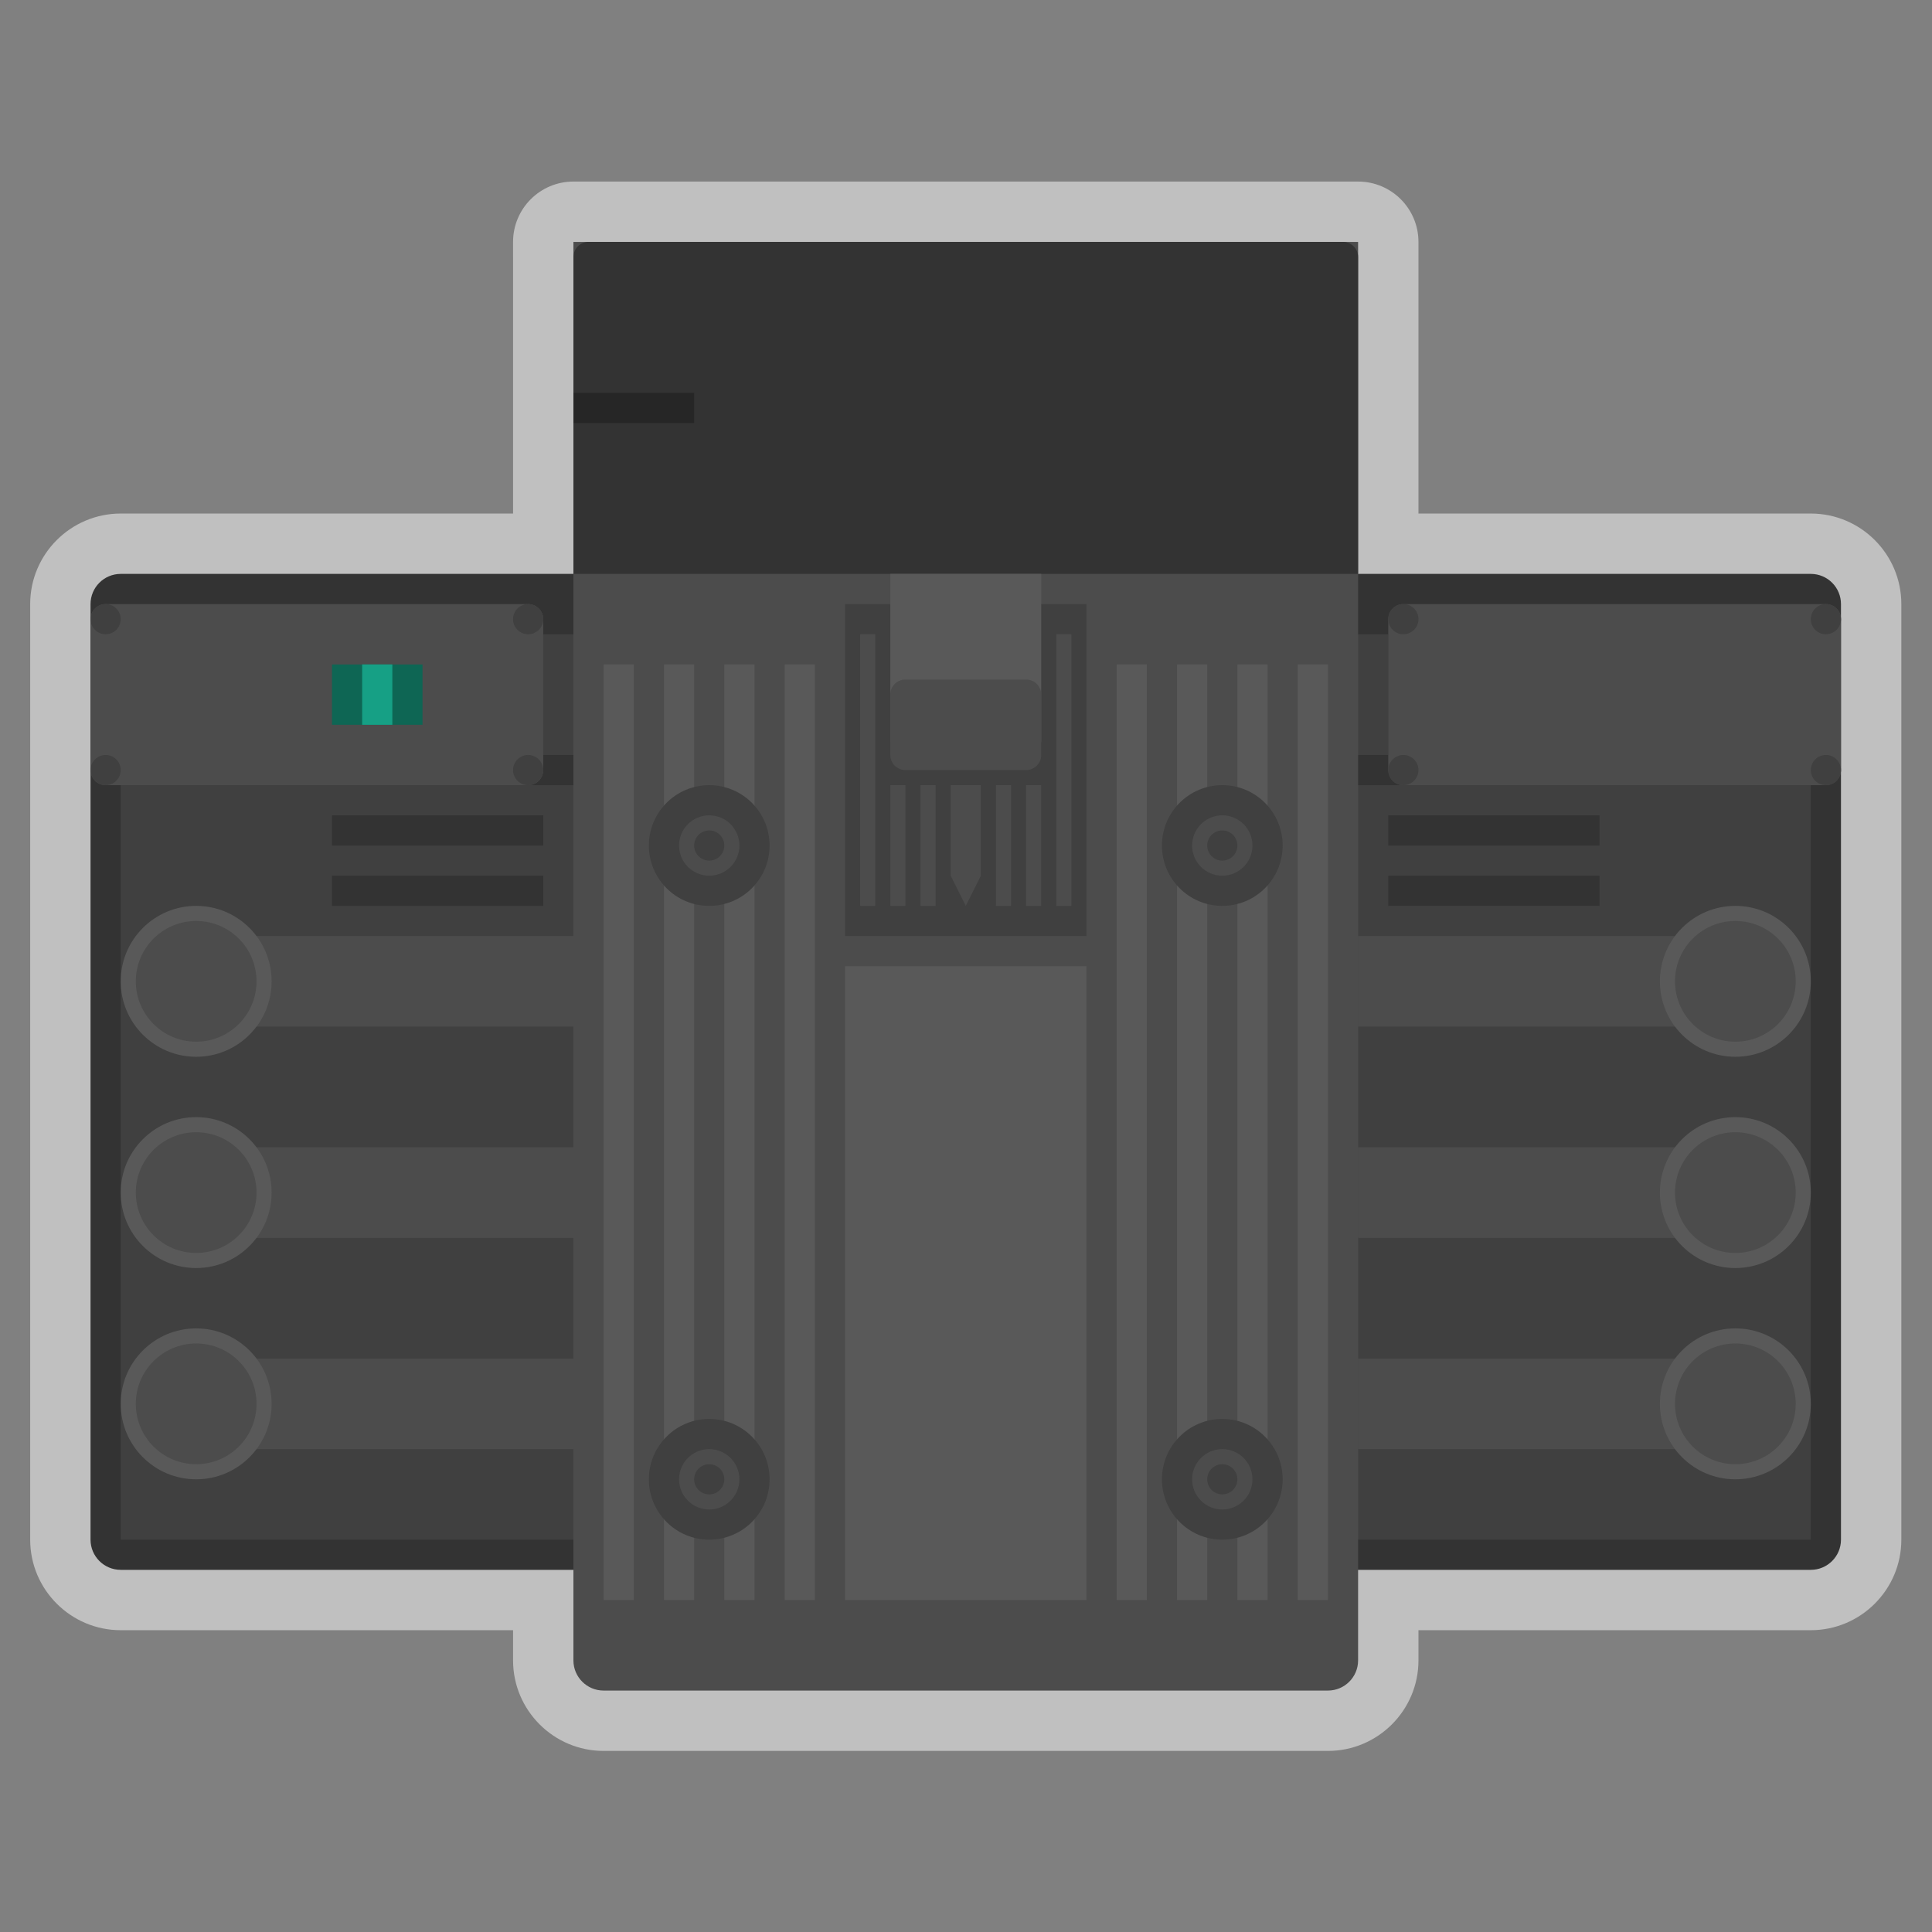 <?xml version="1.0" encoding="UTF-8" standalone="no"?>
<svg
   xmlns:dc="http://purl.org/dc/elements/1.1/"
   xmlns:cc="http://creativecommons.org/ns#"
   xmlns:rdf="http://www.w3.org/1999/02/22-rdf-syntax-ns#"
   xmlns:svg="http://www.w3.org/2000/svg"
   xmlns="http://www.w3.org/2000/svg"
   viewBox="0 0 341.333 341.333"
   height="256"
   width="256"
   xml:space="preserve"
   id="svg2"
   version="1.1"><rect x="0" y="0" width="341.333" height="341.333" fill="#808080" stroke="none"/><defs
     id="defs6"><clipPath
       id="clipPath18"
       clipPathUnits="userSpaceOnUse"><path
         id="path16"
         d="M 0,256 H 256 V 0 H 0 Z" /></clipPath><clipPath
       id="clipPath26"
       clipPathUnits="userSpaceOnUse"><path
         id="path24"
         d="M 4,232 H 252 V 24 H 4 Z" /></clipPath></defs><g
     transform="matrix(1.333,0,0,-1.333,0,341.333)"
     id="g10"><g
       id="g12"><g
         clip-path="url(#clipPath18)"
         id="g14"><g
           id="g20"><g
             id="g22" /><g
             id="g34"><g
               style="opacity:0.5"
               id="g32"
               clip-path="url(#clipPath26)"><g
                 id="g30"
                 transform="translate(240,188)"><path
                   id="path28"
                   style="fill:#ffffff;fill-opacity:1;fill-rule:nonzero;stroke:none"
                   d="m 0,0 h -52 v 34 2 c 0,4.418 -3.582,8 -8,8 h -2 -100 -2 c -4.418,0 -8,-3.582 -8,-8 V 34 16 12 0 h -52 c -6.617,0 -12,-5.383 -12,-12 v -124 c 0,-6.617 5.383,-12 12,-12 h 52 v -4 c 0,-6.617 5.383,-12 12,-12 h 96 c 6.617,0 12,5.383 12,12 v 4 H 0 c 6.617,0 12,5.383 12,12 V -12 C 12,-5.383 6.617,0 0,0" /></g></g></g></g><g
           transform="translate(240,48)"
           id="g36"><path
             id="path38"
             style="fill:#333333;fill-opacity:1;fill-rule:nonzero;stroke:none"
             d="m 0,0 h -224 c -2.209,0 -4,1.791 -4,4 v 124 c 0,2.209 1.791,4 4,4 H 0 c 2.209,0 4,-1.791 4,-4 V 4 C 4,1.791 2.209,0 0,0" /></g><path
           id="path40"
           style="fill:#404040;fill-opacity:1;fill-rule:nonzero;stroke:none"
           d="M 184,156 H 72 v 16 h 112 z" /><path
           id="path42"
           style="fill:#404040;fill-opacity:1;fill-rule:nonzero;stroke:none"
           d="M 240,52 H 16 v 100 h 224 z" /><g
           transform="translate(176,32)"
           id="g44"><path
             id="path46"
             style="fill:#4c4c4c;fill-opacity:1;fill-rule:nonzero;stroke:none"
             d="m 0,0 h -96 c -2.209,0 -4,1.791 -4,4 V 192 H 4 V 4 C 4,1.791 2.209,0 0,0" /></g><g
           transform="translate(180,180)"
           id="g48"><path
             id="path50"
             style="fill:#333333;fill-opacity:1;fill-rule:nonzero;stroke:none"
             d="m 0,0 h -104 v 42 c 0,1.104 0.896,2 2,2 H -2 c 1.104,0 2,-0.896 2,-2 z" /></g><g
           transform="translate(70,152)"
           id="g52"><path
             id="path54"
             style="fill:#4c4c4c;fill-opacity:1;fill-rule:nonzero;stroke:none"
             d="m 0,0 h -56 c -1.104,0 -2,0.896 -2,2 v 20 c 0,1.104 0.896,2 2,2 H 0 c 1.104,0 2,-0.896 2,-2 V 2 C 2,0.896 1.104,0 0,0" /></g><g
           transform="translate(242,152)"
           id="g56"><path
             id="path58"
             style="fill:#4c4c4c;fill-opacity:1;fill-rule:nonzero;stroke:none"
             d="m 0,0 h -56 c -1.104,0 -2,0.896 -2,2 v 20 c 0,1.104 0.896,2 2,2 H 0 c 1.104,0 2,-0.896 2,-2 V 2 C 2,0.896 1.104,0 0,0" /></g><path
           id="path60"
           style="fill:#0e6654;fill-opacity:1;fill-rule:nonzero;stroke:none"
           d="M 56,160 H 44 v 8 h 12 z" /><path
           id="path62"
           style="fill:#16a085;fill-opacity:1;fill-rule:nonzero;stroke:none"
           d="m 52,160 h -4 v 8 h 4 z" /><path
           id="path64"
           style="fill:#595959;fill-opacity:1;fill-rule:nonzero;stroke:none"
           d="m 84,44 h -4 v 124 h 4 z" /><path
           id="path66"
           style="fill:#595959;fill-opacity:1;fill-rule:nonzero;stroke:none"
           d="m 92,44 h -4 v 124 h 4 z" /><path
           id="path68"
           style="fill:#595959;fill-opacity:1;fill-rule:nonzero;stroke:none"
           d="m 100,44 h -4 v 124 h 4 z" /><path
           id="path70"
           style="fill:#595959;fill-opacity:1;fill-rule:nonzero;stroke:none"
           d="m 108,44 h -4 v 124 h 4 z" /><path
           id="path72"
           style="fill:#595959;fill-opacity:1;fill-rule:nonzero;stroke:none"
           d="m 144,44 h -32 v 84 h 32 z" /><path
           id="path74"
           style="fill:#595959;fill-opacity:1;fill-rule:nonzero;stroke:none"
           d="m 152,44 h -4 v 124 h 4 z" /><path
           id="path76"
           style="fill:#595959;fill-opacity:1;fill-rule:nonzero;stroke:none"
           d="m 160,44 h -4 v 124 h 4 z" /><path
           id="path78"
           style="fill:#595959;fill-opacity:1;fill-rule:nonzero;stroke:none"
           d="m 168,44 h -4 v 124 h 4 z" /><path
           id="path80"
           style="fill:#595959;fill-opacity:1;fill-rule:nonzero;stroke:none"
           d="m 176,44 h -4 v 124 h 4 z" /><path
           id="path82"
           style="fill:#4c4c4c;fill-opacity:1;fill-rule:nonzero;stroke:none"
           d="M 76,120 H 24 v 12 h 52 z" /><g
           transform="translate(36,126)"
           id="g84"><path
             id="path86"
             style="fill:#595959;fill-opacity:1;fill-rule:nonzero;stroke:none"
             d="m 0,0 c 0,-5.522 -4.477,-10 -10,-10 -5.523,0 -10,4.478 -10,10 0,5.523 4.477,10 10,10 C -4.477,10 0,5.523 0,0" /></g><path
           id="path88"
           style="fill:#4c4c4c;fill-opacity:1;fill-rule:nonzero;stroke:none"
           d="M 76,92 H 24 v 12 h 52 z" /><g
           transform="translate(36,98)"
           id="g90"><path
             id="path92"
             style="fill:#595959;fill-opacity:1;fill-rule:nonzero;stroke:none"
             d="m 0,0 c 0,-5.522 -4.477,-10 -10,-10 -5.523,0 -10,4.478 -10,10 0,5.522 4.477,10 10,10 C -4.477,10 0,5.522 0,0" /></g><path
           id="path94"
           style="fill:#4c4c4c;fill-opacity:1;fill-rule:nonzero;stroke:none"
           d="M 76,64 H 24 v 12 h 52 z" /><g
           transform="translate(36,70)"
           id="g96"><path
             id="path98"
             style="fill:#595959;fill-opacity:1;fill-rule:nonzero;stroke:none"
             d="m 0,0 c 0,-5.522 -4.477,-10 -10,-10 -5.523,0 -10,4.478 -10,10 0,5.522 4.477,10 10,10 C -4.477,10 0,5.522 0,0" /></g><path
           id="path100"
           style="fill:#4c4c4c;fill-opacity:1;fill-rule:nonzero;stroke:none"
           d="m 180,120 h 52 v 12 h -52 z" /><g
           transform="translate(220,126)"
           id="g102"><path
             id="path104"
             style="fill:#595959;fill-opacity:1;fill-rule:nonzero;stroke:none"
             d="m 0,0 c 0,-5.522 4.478,-10 10,-10 5.522,0 10,4.478 10,10 C 20,5.523 15.522,10 10,10 4.478,10 0,5.523 0,0" /></g><path
           id="path106"
           style="fill:#4c4c4c;fill-opacity:1;fill-rule:nonzero;stroke:none"
           d="m 180,92 h 52 v 12 h -52 z" /><g
           transform="translate(220,98)"
           id="g108"><path
             id="path110"
             style="fill:#595959;fill-opacity:1;fill-rule:nonzero;stroke:none"
             d="m 0,0 c 0,-5.522 4.478,-10 10,-10 5.522,0 10,4.478 10,10 C 20,5.522 15.522,10 10,10 4.478,10 0,5.522 0,0" /></g><path
           id="path112"
           style="fill:#4c4c4c;fill-opacity:1;fill-rule:nonzero;stroke:none"
           d="m 180,64 h 52 v 12 h -52 z" /><g
           transform="translate(220,70)"
           id="g114"><path
             id="path116"
             style="fill:#595959;fill-opacity:1;fill-rule:nonzero;stroke:none"
             d="m 0,0 c 0,-5.522 4.478,-10 10,-10 5.522,0 10,4.478 10,10 C 20,5.522 15.522,10 10,10 4.478,10 0,5.522 0,0" /></g><path
           id="path118"
           style="fill:#404040;fill-opacity:1;fill-rule:nonzero;stroke:none"
           d="m 144,132 h -32 v 44 h 32 z" /><g
           transform="translate(136,156)"
           id="g120"><path
             id="path122"
             style="fill:#595959;fill-opacity:1;fill-rule:nonzero;stroke:none"
             d="m 0,0 h -16 c -1.104,0 -2,0.896 -2,2 V 24 H 2 V 2 C 2,0.896 1.104,0 0,0" /></g><g
           transform="translate(136,154)"
           id="g124"><path
             id="path126"
             style="fill:#4c4c4c;fill-opacity:1;fill-rule:nonzero;stroke:none"
             d="m 0,0 h -16 c -1.104,0 -2,0.896 -2,2 v 8 c 0,1.104 0.896,2 2,2 H 0 c 1.104,0 2,-0.896 2,-2 V 2 C 2,0.896 1.104,0 0,0" /></g><path
           id="path128"
           style="fill:#4c4c4c;fill-opacity:1;fill-rule:nonzero;stroke:none"
           d="m 116,136 h -2 v 36 h 2 z" /><path
           id="path130"
           style="fill:#4c4c4c;fill-opacity:1;fill-rule:nonzero;stroke:none"
           d="m 120,136 h -2 v 16 h 2 z" /><path
           id="path132"
           style="fill:#4c4c4c;fill-opacity:1;fill-rule:nonzero;stroke:none"
           d="m 124,136 h -2 v 16 h 2 z" /><path
           id="path134"
           style="fill:#4c4c4c;fill-opacity:1;fill-rule:nonzero;stroke:none"
           d="m 134,136 h -2 v 16 h 2 z" /><path
           id="path136"
           style="fill:#4c4c4c;fill-opacity:1;fill-rule:nonzero;stroke:none"
           d="m 138,136 h -2 v 16 h 2 z" /><path
           id="path138"
           style="fill:#4c4c4c;fill-opacity:1;fill-rule:nonzero;stroke:none"
           d="m 142,136 h -2 v 36 h 2 z" /><g
           transform="translate(128,136)"
           id="g140"><path
             id="path142"
             style="fill:#4c4c4c;fill-opacity:1;fill-rule:nonzero;stroke:none"
             d="M 0,0 -2,4 V 16 H 2 V 4 Z" /></g><path
           id="path144"
           style="fill:#333333;fill-opacity:1;fill-rule:nonzero;stroke:none"
           d="M 72,144 H 44 v 4 h 28 z" /><path
           id="path146"
           style="fill:#333333;fill-opacity:1;fill-rule:nonzero;stroke:none"
           d="m 212,144 h -28 v 4 h 28 z" /><path
           id="path148"
           style="fill:#333333;fill-opacity:1;fill-rule:nonzero;stroke:none"
           d="M 72,136 H 44 v 4 h 28 z" /><path
           id="path150"
           style="fill:#333333;fill-opacity:1;fill-rule:nonzero;stroke:none"
           d="m 212,136 h -28 v 4 h 28 z" /><g
           transform="translate(34,126)"
           id="g152"><path
             id="path154"
             style="fill:#4c4c4c;fill-opacity:1;fill-rule:nonzero;stroke:none"
             d="m 0,0 c 0,-4.418 -3.582,-8 -8,-8 -4.418,0 -8,3.582 -8,8 0,4.418 3.582,8 8,8 4.418,0 8,-3.582 8,-8" /></g><g
           transform="translate(34,98)"
           id="g156"><path
             id="path158"
             style="fill:#4c4c4c;fill-opacity:1;fill-rule:nonzero;stroke:none"
             d="m 0,0 c 0,-4.418 -3.582,-8 -8,-8 -4.418,0 -8,3.582 -8,8 0,4.418 3.582,8 8,8 4.418,0 8,-3.582 8,-8" /></g><g
           transform="translate(34,70)"
           id="g160"><path
             id="path162"
             style="fill:#4c4c4c;fill-opacity:1;fill-rule:nonzero;stroke:none"
             d="m 0,0 c 0,-4.418 -3.582,-8 -8,-8 -4.418,0 -8,3.582 -8,8 0,4.418 3.582,8 8,8 4.418,0 8,-3.582 8,-8" /></g><g
           transform="translate(238,126)"
           id="g164"><path
             id="path166"
             style="fill:#4c4c4c;fill-opacity:1;fill-rule:nonzero;stroke:none"
             d="m 0,0 c 0,-4.418 -3.582,-8 -8,-8 -4.418,0 -8,3.582 -8,8 0,4.418 3.582,8 8,8 4.418,0 8,-3.582 8,-8" /></g><g
           transform="translate(238,98)"
           id="g168"><path
             id="path170"
             style="fill:#4c4c4c;fill-opacity:1;fill-rule:nonzero;stroke:none"
             d="m 0,0 c 0,-4.418 -3.582,-8 -8,-8 -4.418,0 -8,3.582 -8,8 0,4.418 3.582,8 8,8 4.418,0 8,-3.582 8,-8" /></g><g
           transform="translate(238,70)"
           id="g172"><path
             id="path174"
             style="fill:#4c4c4c;fill-opacity:1;fill-rule:nonzero;stroke:none"
             d="m 0,0 c 0,-4.418 -3.582,-8 -8,-8 -4.418,0 -8,3.582 -8,8 0,4.418 3.582,8 8,8 4.418,0 8,-3.582 8,-8" /></g><g
           transform="translate(162,68)"
           id="g176"><path
             id="path178"
             style="fill:#404040;fill-opacity:1;fill-rule:nonzero;stroke:none"
             d="m 0,0 c -4.418,0 -8,-3.582 -8,-8 0,-4.418 3.582,-8 8,-8 4.418,0 8,3.582 8,8 0,4.418 -3.582,8 -8,8" /></g><g
           transform="translate(162,64)"
           id="g180"><path
             id="path182"
             style="fill:#4c4c4c;fill-opacity:1;fill-rule:nonzero;stroke:none"
             d="m 0,0 c 2.206,0 4,-1.794 4,-4 0,-2.206 -1.794,-4 -4,-4 -2.206,0 -4,1.794 -4,4 0,2.206 1.794,4 4,4" /></g><g
           transform="translate(164,60)"
           id="g184"><path
             id="path186"
             style="fill:#404040;fill-opacity:1;fill-rule:nonzero;stroke:none"
             d="m 0,0 c 0,-1.104 -0.896,-2 -2,-2 -1.104,0 -2,0.896 -2,2 0,1.104 0.896,2 2,2 1.104,0 2,-0.896 2,-2" /></g><g
           transform="translate(162,152)"
           id="g188"><path
             id="path190"
             style="fill:#404040;fill-opacity:1;fill-rule:nonzero;stroke:none"
             d="m 0,0 c -4.418,0 -8,-3.582 -8,-8 0,-4.418 3.582,-8 8,-8 4.418,0 8,3.582 8,8 0,4.418 -3.582,8 -8,8" /></g><g
           transform="translate(162,148)"
           id="g192"><path
             id="path194"
             style="fill:#4c4c4c;fill-opacity:1;fill-rule:nonzero;stroke:none"
             d="m 0,0 c 2.206,0 4,-1.794 4,-4 0,-2.206 -1.794,-4 -4,-4 -2.206,0 -4,1.794 -4,4 0,2.206 1.794,4 4,4" /></g><g
           transform="translate(164,144)"
           id="g196"><path
             id="path198"
             style="fill:#404040;fill-opacity:1;fill-rule:nonzero;stroke:none"
             d="m 0,0 c 0,-1.104 -0.896,-2 -2,-2 -1.104,0 -2,0.896 -2,2 0,1.104 0.896,2 2,2 1.104,0 2,-0.896 2,-2" /></g><g
           transform="translate(94,68)"
           id="g200"><path
             id="path202"
             style="fill:#404040;fill-opacity:1;fill-rule:nonzero;stroke:none"
             d="m 0,0 c -4.418,0 -8,-3.582 -8,-8 0,-4.418 3.582,-8 8,-8 4.418,0 8,3.582 8,8 0,4.418 -3.582,8 -8,8" /></g><g
           transform="translate(94,64)"
           id="g204"><path
             id="path206"
             style="fill:#4c4c4c;fill-opacity:1;fill-rule:nonzero;stroke:none"
             d="m 0,0 c 2.206,0 4,-1.794 4,-4 0,-2.206 -1.794,-4 -4,-4 -2.206,0 -4,1.794 -4,4 0,2.206 1.794,4 4,4" /></g><g
           transform="translate(96,60)"
           id="g208"><path
             id="path210"
             style="fill:#404040;fill-opacity:1;fill-rule:nonzero;stroke:none"
             d="m 0,0 c 0,-1.104 -0.896,-2 -2,-2 -1.104,0 -2,0.896 -2,2 0,1.104 0.896,2 2,2 1.104,0 2,-0.896 2,-2" /></g><g
           transform="translate(94,152)"
           id="g212"><path
             id="path214"
             style="fill:#404040;fill-opacity:1;fill-rule:nonzero;stroke:none"
             d="m 0,0 c -4.418,0 -8,-3.582 -8,-8 0,-4.418 3.582,-8 8,-8 4.418,0 8,3.582 8,8 0,4.418 -3.582,8 -8,8" /></g><g
           transform="translate(94,148)"
           id="g216"><path
             id="path218"
             style="fill:#4c4c4c;fill-opacity:1;fill-rule:nonzero;stroke:none"
             d="m 0,0 c 2.206,0 4,-1.794 4,-4 0,-2.206 -1.794,-4 -4,-4 -2.206,0 -4,1.794 -4,4 0,2.206 1.794,4 4,4" /></g><g
           transform="translate(96,144)"
           id="g220"><path
             id="path222"
             style="fill:#404040;fill-opacity:1;fill-rule:nonzero;stroke:none"
             d="m 0,0 c 0,-1.104 -0.896,-2 -2,-2 -1.104,0 -2,0.896 -2,2 0,1.104 0.896,2 2,2 1.104,0 2,-0.896 2,-2" /></g><g
           transform="translate(72,174)"
           id="g224"><path
             id="path226"
             style="fill:#404040;fill-opacity:1;fill-rule:nonzero;stroke:none"
             d="m 0,0 c 0,-1.104 -0.896,-2 -2,-2 -1.104,0 -2,0.896 -2,2 0,1.104 0.896,2 2,2 1.104,0 2,-0.896 2,-2" /></g><g
           transform="translate(16,174)"
           id="g228"><path
             id="path230"
             style="fill:#404040;fill-opacity:1;fill-rule:nonzero;stroke:none"
             d="m 0,0 c 0,-1.104 -0.896,-2 -2,-2 -1.104,0 -2,0.896 -2,2 0,1.104 0.896,2 2,2 1.104,0 2,-0.896 2,-2" /></g><g
           transform="translate(72,154)"
           id="g232"><path
             id="path234"
             style="fill:#404040;fill-opacity:1;fill-rule:nonzero;stroke:none"
             d="m 0,0 c 0,-1.104 -0.896,-2 -2,-2 -1.104,0 -2,0.896 -2,2 0,1.104 0.896,2 2,2 1.104,0 2,-0.896 2,-2" /></g><g
           transform="translate(16,154)"
           id="g236"><path
             id="path238"
             style="fill:#404040;fill-opacity:1;fill-rule:nonzero;stroke:none"
             d="m 0,0 c 0,-1.104 -0.896,-2 -2,-2 -1.104,0 -2,0.896 -2,2 0,1.104 0.896,2 2,2 1.104,0 2,-0.896 2,-2" /></g><g
           transform="translate(244,174)"
           id="g240"><path
             id="path242"
             style="fill:#404040;fill-opacity:1;fill-rule:nonzero;stroke:none"
             d="m 0,0 c 0,-1.104 -0.896,-2 -2,-2 -1.104,0 -2,0.896 -2,2 0,1.104 0.896,2 2,2 1.104,0 2,-0.896 2,-2" /></g><g
           transform="translate(188,174)"
           id="g244"><path
             id="path246"
             style="fill:#404040;fill-opacity:1;fill-rule:nonzero;stroke:none"
             d="m 0,0 c 0,-1.104 -0.896,-2 -2,-2 -1.104,0 -2,0.896 -2,2 0,1.104 0.896,2 2,2 1.104,0 2,-0.896 2,-2" /></g><g
           transform="translate(244,154)"
           id="g248"><path
             id="path250"
             style="fill:#404040;fill-opacity:1;fill-rule:nonzero;stroke:none"
             d="m 0,0 c 0,-1.104 -0.896,-2 -2,-2 -1.104,0 -2,0.896 -2,2 0,1.104 0.896,2 2,2 1.104,0 2,-0.896 2,-2" /></g><g
           transform="translate(188,154)"
           id="g252"><path
             id="path254"
             style="fill:#404040;fill-opacity:1;fill-rule:nonzero;stroke:none"
             d="m 0,0 c 0,-1.104 -0.896,-2 -2,-2 -1.104,0 -2,0.896 -2,2 0,1.104 0.896,2 2,2 1.104,0 2,-0.896 2,-2" /></g><path
           id="path256"
           style="fill:#262626;fill-opacity:1;fill-rule:nonzero;stroke:none"
           d="M 92,200 H 76 v 4 h 16 z" /></g></g></g></svg>